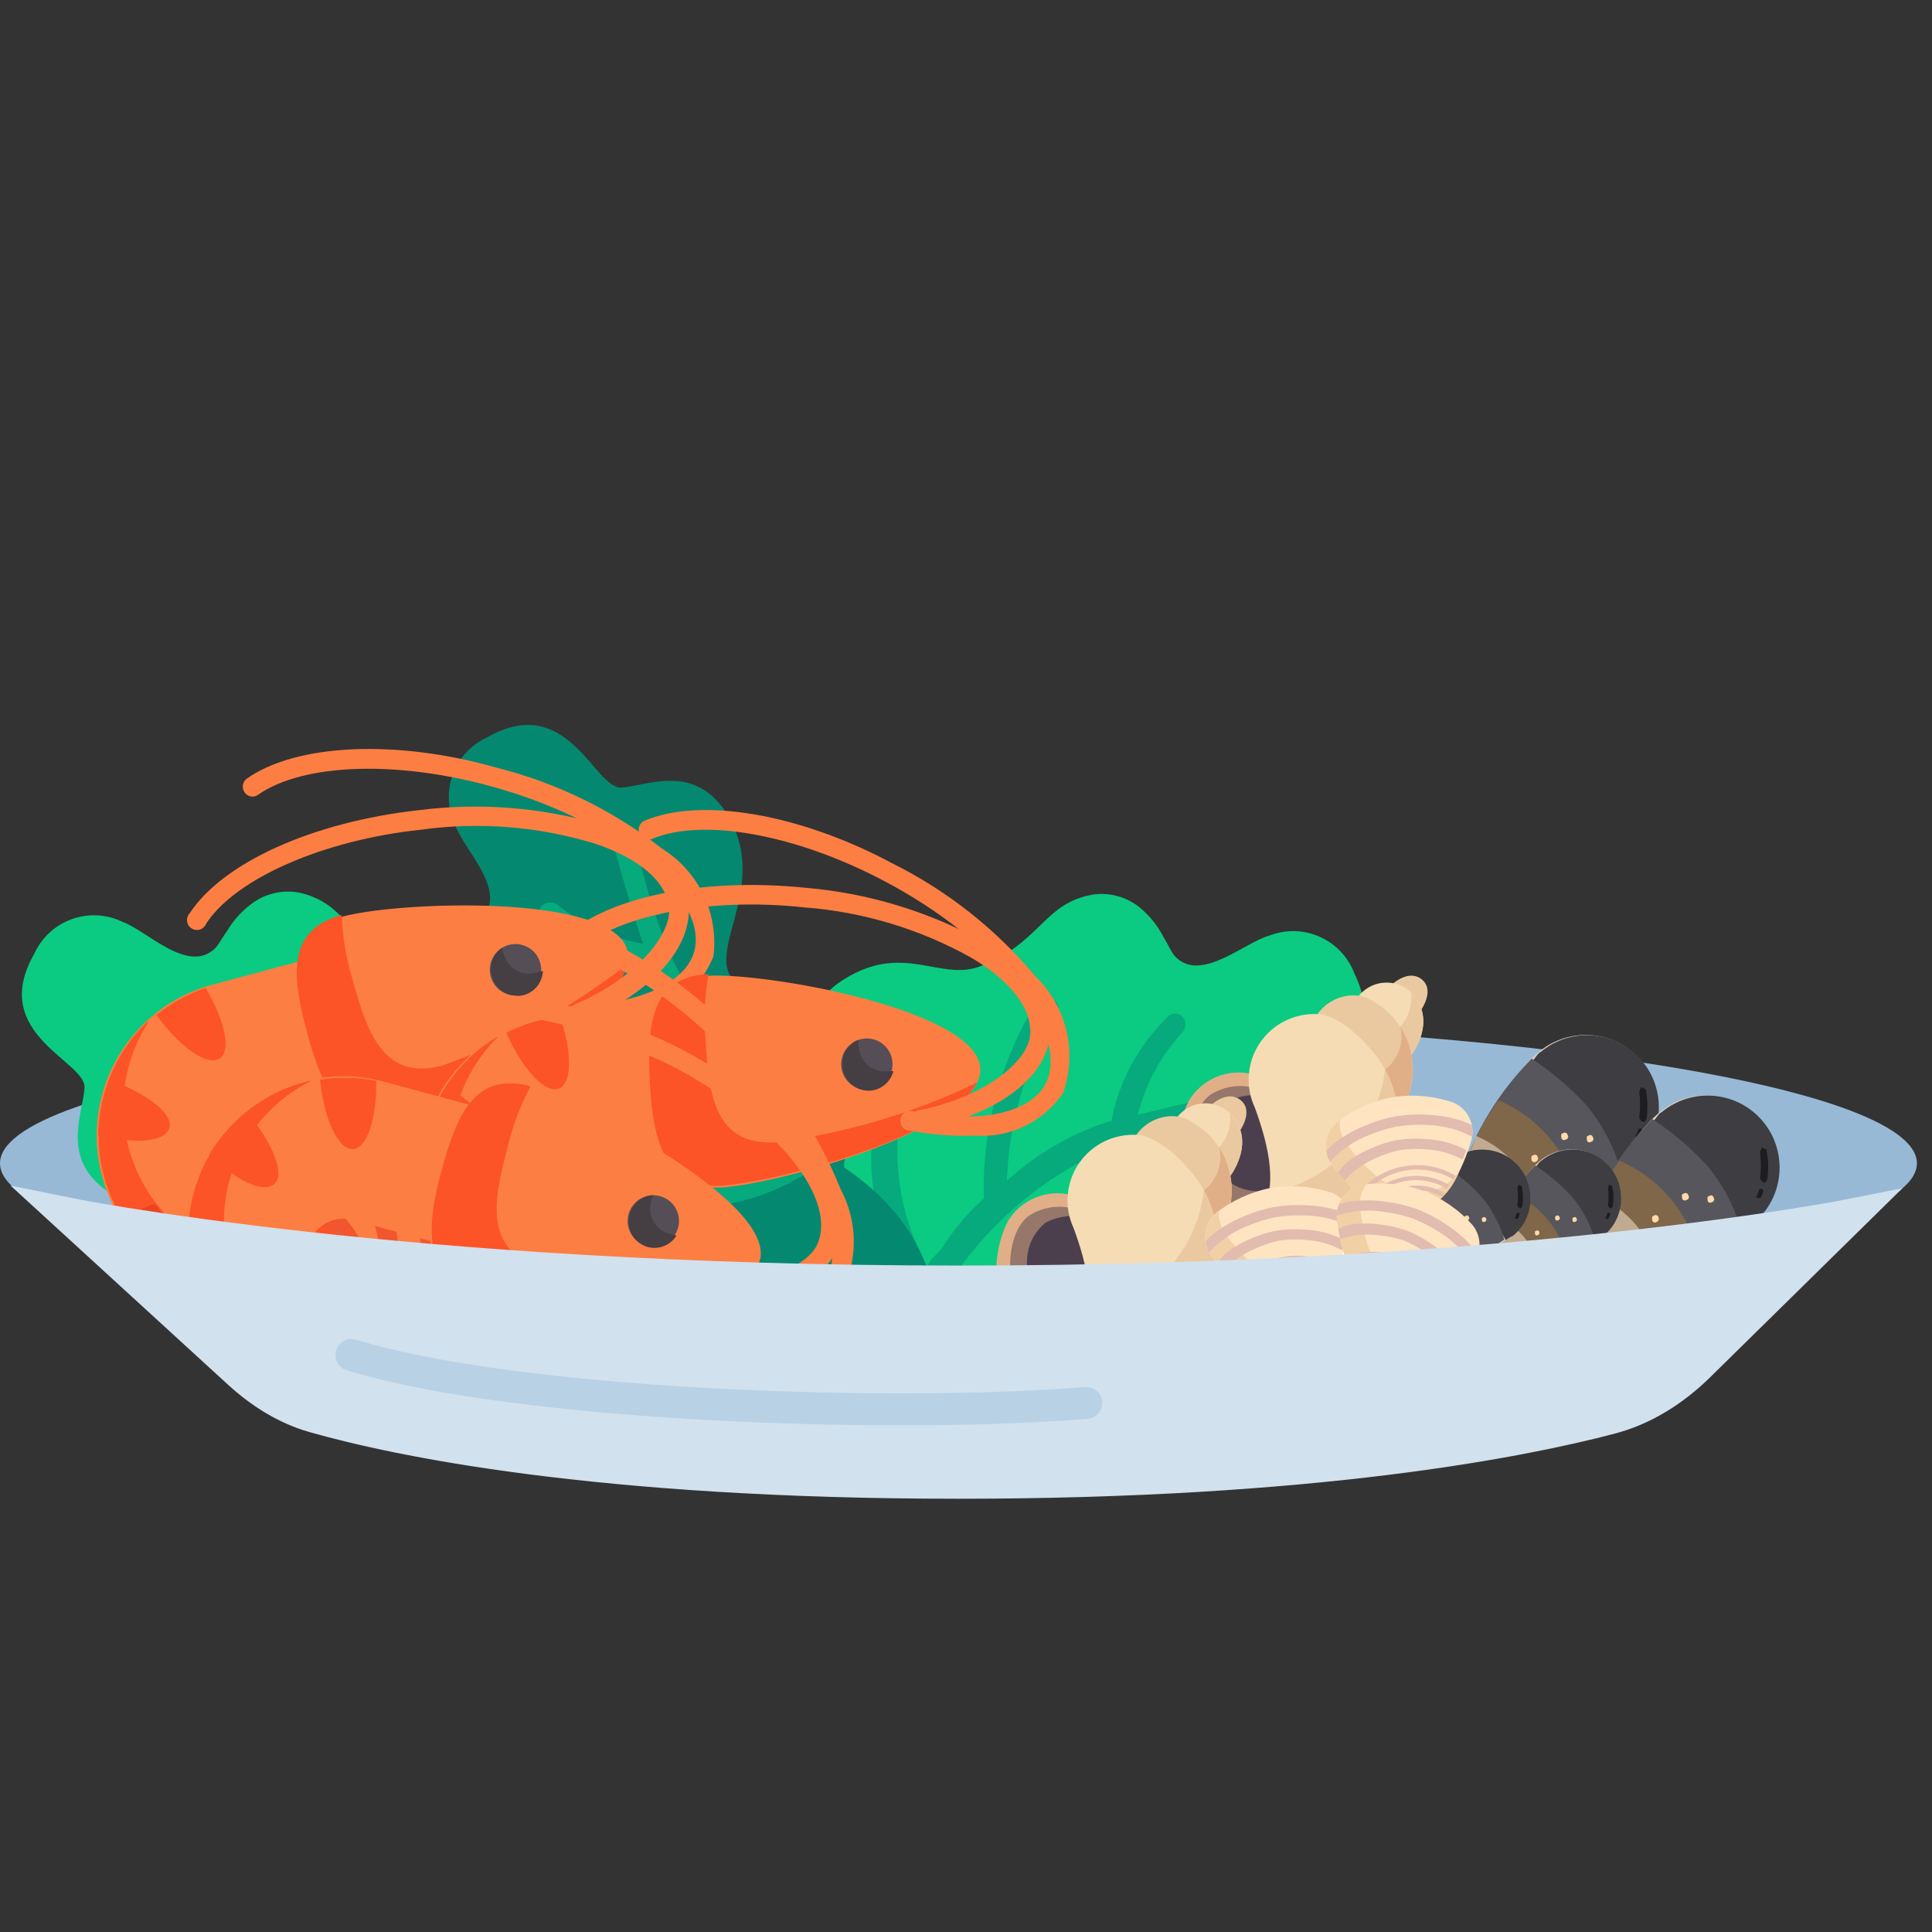 <svg width="64" height="64" viewBox="0 0 64 64" fill="none" xmlns="http://www.w3.org/2000/svg">
<rect x="0" y="0" width="64" height="64" fill="#333333" stroke="none"/>
<ellipse cx="31.221" cy="40.653" rx="27.517" ry="3.704" fill="white"/>
<path fill-rule="evenodd" clip-rule="evenodd" d="M58.392 41.128C61.623 40.382 63.5 39.492 63.5 38.536C63.5 35.906 49.285 33.773 31.75 33.773C14.215 33.773 0 35.906 0 38.536C0 39.333 1.305 40.084 3.611 40.744C6.831 39.167 17.735 38.007 30.692 38.007C44.678 38.007 56.273 39.359 58.392 41.128Z" fill="#97B9D6"/>
<path d="M54.045 38.501C53.013 39.34 49.385 40.976 48.58 39.957C47.775 38.938 49.984 35.632 51.002 34.825C51.493 34.426 52.12 34.236 52.749 34.294C53.378 34.351 53.959 34.653 54.369 35.134C54.576 35.373 54.733 35.651 54.829 35.952C54.925 36.253 54.959 36.571 54.929 36.886C54.899 37.201 54.805 37.507 54.653 37.784C54.501 38.062 54.294 38.306 54.045 38.501Z" fill="#D9CCBC"/>
<path d="M53.738 38.729C53.842 38.639 53.96 38.568 54.088 38.518C54.329 38.318 54.529 38.072 54.675 37.795C54.822 37.517 54.912 37.214 54.941 36.901C54.971 36.589 54.938 36.274 54.846 35.974C54.754 35.675 54.604 35.396 54.404 35.155C54.204 34.913 53.959 34.714 53.682 34.568C53.405 34.421 53.102 34.331 52.79 34.302C52.478 34.273 52.163 34.306 51.864 34.398C51.565 34.491 51.286 34.642 51.045 34.842C50.939 34.887 50.877 35.038 50.756 35.153C51.938 36.173 52.946 37.382 53.738 38.729Z" fill="#3E3D42"/>
<path d="M54.301 37.033C54.34 36.744 54.34 36.453 54.302 36.164L54.364 36.013L54.514 36.075C54.58 36.394 54.591 36.721 54.548 37.044C54.517 37.12 54.486 37.196 54.411 37.165C54.361 37.134 54.323 37.087 54.301 37.033Z" fill="#1D1D1F"/>
<path d="M54.205 37.585L54.266 37.434C54.268 37.423 54.273 37.414 54.279 37.406C54.285 37.398 54.293 37.391 54.302 37.386C54.311 37.382 54.321 37.379 54.331 37.379C54.342 37.378 54.352 37.38 54.361 37.384C54.381 37.392 54.397 37.408 54.406 37.428C54.414 37.448 54.414 37.47 54.406 37.49L54.345 37.642C54.314 37.717 54.239 37.687 54.174 37.66L54.205 37.585Z" fill="#1D1D1F"/>
<path d="M50.739 35.07C49.996 35.822 49.377 36.688 48.907 37.636C49.401 37.847 49.837 38.175 50.177 38.592C50.501 39.008 50.734 39.489 50.861 40.002C51.862 39.73 52.81 39.289 53.663 38.698C53.434 37.917 53.043 37.192 52.517 36.572C51.984 36.004 51.388 35.5 50.739 35.07Z" fill="#57565C"/>
<path d="M49.639 36.449C49.161 37.111 48.778 37.836 48.501 38.604C48.891 38.511 49.256 38.911 49.518 39.193C49.78 39.476 50.013 39.923 49.891 40.225C50.703 40.08 51.498 39.846 52.26 39.526C52.094 38.849 51.774 38.221 51.325 37.689C50.876 37.158 50.31 36.738 49.672 36.462L49.639 36.449Z" fill="#806749"/>
<path d="M48.907 37.636L48.512 38.608C48.862 38.742 49.16 38.987 49.36 39.305C49.619 39.575 49.786 39.92 49.838 40.292C50.2 40.23 50.556 40.139 50.904 40.02C50.777 39.507 50.544 39.026 50.22 38.609C49.87 38.181 49.418 37.846 48.907 37.636Z" fill="#C0AB91"/>
<path d="M51.74 37.742C51.713 37.685 51.708 37.62 51.726 37.56L51.832 37.515L51.908 37.545L51.952 37.652L51.922 37.727L51.816 37.772L51.74 37.742Z" fill="#FFDAAA"/>
<path d="M50.752 38.473C50.725 38.416 50.72 38.352 50.738 38.291L50.844 38.246L50.92 38.277L50.954 38.379L50.923 38.455L50.828 38.504L50.752 38.473Z" fill="#FFDAAA"/>
<path d="M52.587 37.821C52.56 37.764 52.555 37.7 52.573 37.639L52.679 37.594L52.744 37.621L52.789 37.727L52.758 37.803L52.652 37.847L52.587 37.821Z" fill="#FFDAAA"/>
<path d="M58.045 40.501C57.013 41.34 53.385 42.976 52.58 41.957C51.775 40.938 53.984 37.632 55.002 36.825C55.493 36.426 56.12 36.236 56.749 36.294C57.378 36.351 57.959 36.653 58.369 37.134C58.576 37.373 58.733 37.651 58.829 37.952C58.925 38.253 58.959 38.571 58.929 38.886C58.899 39.201 58.805 39.507 58.653 39.784C58.501 40.062 58.294 40.306 58.045 40.501Z" fill="#D9CCBC"/>
<path d="M57.738 40.729C57.842 40.639 57.96 40.568 58.088 40.518C58.329 40.318 58.529 40.072 58.675 39.795C58.822 39.517 58.912 39.214 58.941 38.901C58.971 38.589 58.938 38.274 58.846 37.974C58.754 37.675 58.604 37.396 58.404 37.155C58.204 36.913 57.959 36.714 57.682 36.568C57.405 36.421 57.102 36.331 56.79 36.302C56.478 36.273 56.163 36.306 55.864 36.398C55.565 36.491 55.286 36.642 55.045 36.842C54.939 36.887 54.877 37.038 54.756 37.153C55.938 38.173 56.946 39.382 57.738 40.729Z" fill="#3E3D42"/>
<path d="M58.301 39.033C58.34 38.744 58.34 38.453 58.302 38.164L58.364 38.013L58.514 38.075C58.58 38.394 58.591 38.721 58.548 39.044C58.517 39.12 58.486 39.196 58.411 39.165C58.361 39.134 58.323 39.087 58.301 39.033Z" fill="#1D1D1F"/>
<path d="M58.205 39.585L58.266 39.434C58.268 39.423 58.273 39.414 58.279 39.406C58.285 39.398 58.293 39.391 58.302 39.386C58.311 39.382 58.321 39.379 58.331 39.379C58.342 39.378 58.352 39.38 58.361 39.384C58.381 39.392 58.397 39.408 58.406 39.428C58.414 39.448 58.414 39.47 58.406 39.49L58.345 39.642C58.314 39.717 58.239 39.687 58.174 39.66L58.205 39.585Z" fill="#1D1D1F"/>
<path d="M54.739 37.07C53.996 37.822 53.377 38.688 52.907 39.636C53.401 39.847 53.837 40.175 54.177 40.592C54.501 41.008 54.734 41.489 54.861 42.002C55.862 41.73 56.81 41.289 57.663 40.698C57.434 39.917 57.043 39.192 56.517 38.572C55.984 38.004 55.388 37.5 54.739 37.07Z" fill="#57565C"/>
<path d="M53.639 38.449C53.161 39.111 52.778 39.836 52.501 40.604C52.891 40.511 53.256 40.911 53.518 41.193C53.78 41.476 54.013 41.923 53.891 42.225C54.703 42.08 55.498 41.846 56.26 41.526C56.094 40.849 55.774 40.221 55.325 39.689C54.876 39.158 54.31 38.738 53.672 38.462L53.639 38.449Z" fill="#806749"/>
<path d="M52.907 39.636L52.512 40.608C52.862 40.742 53.16 40.987 53.36 41.305C53.619 41.575 53.786 41.92 53.838 42.292C54.2 42.23 54.556 42.139 54.904 42.02C54.777 41.507 54.544 41.026 54.22 40.609C53.87 40.181 53.418 39.846 52.907 39.636Z" fill="#C0AB91"/>
<path d="M55.74 39.742C55.713 39.685 55.708 39.62 55.726 39.56L55.832 39.515L55.908 39.545L55.952 39.652L55.922 39.727L55.816 39.772L55.74 39.742Z" fill="#FFDAAA"/>
<path d="M54.752 40.473C54.725 40.416 54.72 40.352 54.738 40.291L54.844 40.246L54.92 40.277L54.954 40.379L54.923 40.455L54.828 40.504L54.752 40.473Z" fill="#FFDAAA"/>
<path d="M56.587 39.821C56.56 39.764 56.555 39.7 56.573 39.639L56.679 39.594L56.744 39.621L56.789 39.727L56.758 39.803L56.652 39.847L56.587 39.821Z" fill="#FFDAAA"/>
<path d="M53.091 40.927C52.393 41.496 49.937 42.602 49.392 41.913C48.848 41.224 50.342 38.986 51.032 38.439C51.364 38.17 51.788 38.041 52.214 38.08C52.64 38.119 53.033 38.323 53.31 38.649C53.45 38.81 53.556 38.999 53.622 39.203C53.687 39.406 53.71 39.621 53.689 39.835C53.669 40.048 53.605 40.255 53.502 40.443C53.4 40.63 53.26 40.795 53.091 40.927Z" fill="#D9CCBC"/>
<path d="M52.884 41.082C52.953 41.021 53.034 40.973 53.12 40.939C53.283 40.804 53.419 40.637 53.518 40.45C53.617 40.262 53.678 40.056 53.698 39.845C53.718 39.634 53.696 39.42 53.633 39.218C53.571 39.015 53.469 38.826 53.334 38.663C53.199 38.5 53.033 38.364 52.845 38.265C52.658 38.166 52.453 38.105 52.242 38.086C52.031 38.066 51.818 38.088 51.615 38.151C51.413 38.214 51.224 38.316 51.061 38.451C50.989 38.482 50.947 38.584 50.865 38.661C51.666 39.352 52.347 40.17 52.884 41.082Z" fill="#3E3D42"/>
<path d="M53.265 39.934C53.29 39.739 53.291 39.541 53.265 39.346L53.307 39.244L53.409 39.285C53.453 39.501 53.461 39.723 53.431 39.942C53.411 39.993 53.39 40.044 53.339 40.023C53.305 40.002 53.279 39.971 53.265 39.934Z" fill="#1D1D1F"/>
<path d="M53.199 40.307L53.241 40.205C53.242 40.198 53.245 40.192 53.249 40.187C53.254 40.181 53.259 40.176 53.265 40.173C53.272 40.17 53.278 40.168 53.285 40.168C53.292 40.168 53.299 40.169 53.305 40.172C53.319 40.177 53.33 40.188 53.335 40.201C53.341 40.215 53.341 40.23 53.336 40.244L53.294 40.346C53.273 40.397 53.222 40.377 53.178 40.359L53.199 40.307Z" fill="#1D1D1F"/>
<path d="M50.854 38.606C50.351 39.115 49.932 39.701 49.614 40.342C49.948 40.485 50.243 40.707 50.473 40.989C50.693 41.271 50.851 41.596 50.936 41.943C51.614 41.759 52.255 41.461 52.833 41.061C52.678 40.532 52.413 40.042 52.057 39.622C51.697 39.237 51.293 38.896 50.854 38.606Z" fill="#57565C"/>
<path d="M50.11 39.539C49.786 39.987 49.527 40.478 49.339 40.997C49.603 40.934 49.85 41.205 50.027 41.396C50.205 41.587 50.363 41.89 50.279 42.094C50.83 41.996 51.367 41.838 51.883 41.621C51.771 41.163 51.554 40.738 51.251 40.378C50.947 40.019 50.564 39.734 50.132 39.548L50.11 39.539Z" fill="#806749"/>
<path d="M49.614 40.342L49.346 41C49.584 41.091 49.785 41.256 49.92 41.472C50.096 41.654 50.209 41.888 50.244 42.14C50.489 42.098 50.73 42.036 50.965 41.955C50.88 41.608 50.722 41.283 50.502 41.001C50.265 40.711 49.96 40.484 49.614 40.342Z" fill="#C0AB91"/>
<path d="M51.531 40.414C51.513 40.375 51.51 40.331 51.522 40.29L51.594 40.26L51.645 40.281L51.675 40.353L51.654 40.404L51.582 40.434L51.531 40.414Z" fill="#FFDAAA"/>
<path d="M50.863 40.909C50.844 40.87 50.841 40.827 50.853 40.786L50.925 40.755L50.976 40.776L50.999 40.845L50.978 40.896L50.914 40.929L50.863 40.909Z" fill="#FFDAAA"/>
<path d="M52.105 40.468C52.086 40.429 52.083 40.385 52.095 40.344L52.167 40.314L52.211 40.332L52.241 40.404L52.22 40.455L52.148 40.485L52.105 40.468Z" fill="#FFDAAA"/>
<path d="M50.091 40.927C49.393 41.496 46.937 42.602 46.392 41.913C45.848 41.224 47.342 38.986 48.032 38.439C48.364 38.17 48.788 38.041 49.214 38.08C49.64 38.119 50.033 38.323 50.31 38.649C50.45 38.81 50.556 38.999 50.622 39.203C50.687 39.406 50.71 39.621 50.689 39.835C50.669 40.048 50.605 40.255 50.502 40.443C50.4 40.63 50.26 40.795 50.091 40.927Z" fill="#D9CCBC"/>
<path d="M49.884 41.082C49.953 41.021 50.034 40.973 50.12 40.939C50.283 40.804 50.419 40.637 50.518 40.45C50.617 40.262 50.678 40.056 50.698 39.845C50.718 39.634 50.696 39.42 50.633 39.218C50.571 39.015 50.469 38.826 50.334 38.663C50.199 38.5 50.033 38.364 49.845 38.265C49.658 38.166 49.453 38.105 49.242 38.086C49.031 38.066 48.818 38.088 48.615 38.151C48.413 38.214 48.224 38.316 48.061 38.451C47.989 38.482 47.947 38.584 47.865 38.661C48.666 39.352 49.347 40.17 49.884 41.082Z" fill="#3E3D42"/>
<path d="M50.265 39.934C50.29 39.739 50.291 39.541 50.265 39.346L50.307 39.244L50.409 39.285C50.453 39.501 50.461 39.723 50.431 39.942C50.411 39.993 50.39 40.044 50.339 40.023C50.305 40.002 50.279 39.971 50.265 39.934Z" fill="#1D1D1F"/>
<path d="M50.199 40.307L50.241 40.205C50.242 40.198 50.245 40.192 50.249 40.187C50.254 40.181 50.259 40.176 50.265 40.173C50.272 40.17 50.278 40.168 50.285 40.168C50.292 40.168 50.299 40.169 50.305 40.172C50.319 40.177 50.33 40.188 50.335 40.201C50.341 40.215 50.341 40.23 50.336 40.244L50.294 40.346C50.273 40.397 50.222 40.377 50.178 40.359L50.199 40.307Z" fill="#1D1D1F"/>
<path d="M47.854 38.606C47.351 39.115 46.932 39.701 46.614 40.342C46.948 40.485 47.243 40.707 47.473 40.989C47.693 41.271 47.851 41.596 47.936 41.943C48.614 41.759 49.255 41.461 49.833 41.061C49.678 40.532 49.413 40.042 49.057 39.622C48.697 39.237 48.293 38.896 47.854 38.606Z" fill="#57565C"/>
<path d="M47.11 39.539C46.786 39.987 46.527 40.478 46.339 40.997C46.603 40.934 46.85 41.205 47.027 41.396C47.205 41.587 47.363 41.89 47.279 42.094C47.83 41.996 48.367 41.838 48.883 41.621C48.771 41.163 48.554 40.738 48.251 40.378C47.947 40.019 47.564 39.734 47.132 39.548L47.11 39.539Z" fill="#806749"/>
<path d="M46.614 40.342L46.346 41C46.584 41.091 46.785 41.256 46.92 41.472C47.096 41.654 47.209 41.888 47.244 42.14C47.489 42.098 47.73 42.036 47.965 41.955C47.88 41.608 47.722 41.283 47.502 41.001C47.265 40.711 46.96 40.484 46.614 40.342Z" fill="#C0AB91"/>
<path d="M48.531 40.414C48.513 40.375 48.51 40.331 48.522 40.29L48.594 40.26L48.645 40.281L48.675 40.353L48.654 40.404L48.582 40.434L48.531 40.414Z" fill="#FFDAAA"/>
<path d="M47.863 40.909C47.844 40.87 47.841 40.827 47.853 40.786L47.925 40.755L47.976 40.776L47.999 40.845L47.978 40.896L47.914 40.929L47.863 40.909Z" fill="#FFDAAA"/>
<path d="M49.105 40.468C49.086 40.429 49.083 40.385 49.095 40.344L49.167 40.314L49.211 40.332L49.241 40.404L49.22 40.455L49.148 40.485L49.105 40.468Z" fill="#FFDAAA"/>
<path d="M32.711 31.934C34.545 31.056 34.635 29.915 36.195 29.635C36.466 29.595 36.742 29.61 37.007 29.681C37.272 29.752 37.52 29.876 37.734 30.046C38.081 30.325 38.363 30.677 38.56 31.076C38.695 31.277 38.755 31.466 38.904 31.657C39.744 32.598 41.207 31.225 42.039 30.997C42.307 30.891 42.593 30.839 42.882 30.845C43.17 30.851 43.455 30.914 43.718 31.032C43.982 31.148 44.219 31.317 44.417 31.527C44.615 31.737 44.769 31.985 44.87 32.255C46.214 35.035 42.902 35.679 42.901 36.578C42.9 37.476 43.57 39.084 41.724 40.038C39.411 41.186 37.493 39.188 36.43 39.738C35.041 40.404 35.946 42.229 33.631 43.39C32.242 44.056 30.898 43.137 29.832 43.058C25.691 48.372 20.1 44.277 20.1 44.277C21.232 44 22.297 43.5 23.234 42.807C24.171 42.113 24.959 41.239 25.554 40.237C26.977 38.061 25.423 34.336 27.756 32.574C29.95 31.047 31.207 32.671 32.661 31.926L32.711 31.934Z" fill="#0ACB81"/>
<path d="M32.465 39.726C32.399 37.41 33.007 35.125 34.214 33.148C34.295 33.033 34.418 32.954 34.555 32.926C34.693 32.898 34.836 32.923 34.957 32.996C35.065 33.061 35.143 33.167 35.174 33.289C35.205 33.412 35.186 33.542 35.123 33.651C34.157 35.212 33.597 36.991 33.494 38.824C34.439 38.015 35.535 37.404 36.719 37.024L36.747 36.848C37.033 35.636 37.653 34.529 38.537 33.653C38.578 33.596 38.63 33.549 38.69 33.514C38.751 33.48 38.818 33.459 38.887 33.453C38.956 33.447 39.026 33.456 39.092 33.479C39.157 33.502 39.217 33.54 39.266 33.588C39.352 33.689 39.397 33.818 39.393 33.95C39.388 34.083 39.335 34.209 39.243 34.303C38.599 35.002 38.127 35.842 37.866 36.756C38.987 36.484 40.094 36.223 41.283 36.013C41.416 35.999 41.55 36.038 41.655 36.122C41.759 36.206 41.826 36.328 41.841 36.461C41.848 36.526 41.842 36.592 41.824 36.655C41.805 36.718 41.774 36.776 41.733 36.827C41.691 36.878 41.64 36.92 41.582 36.951C41.524 36.982 41.461 37.001 41.395 37.007C40.039 37.168 38.702 37.463 37.404 37.889C35.219 38.706 33.319 40.14 31.936 42.018C31.617 42.327 31.388 42.637 31.07 42.946C31.066 42.969 31.053 42.99 31.034 43.004C31.015 43.018 30.991 43.024 30.968 43.02C30.924 43.07 30.869 43.11 30.807 43.137C30.746 43.164 30.679 43.176 30.612 43.174C30.545 43.172 30.479 43.156 30.419 43.125C30.359 43.095 30.307 43.051 30.265 42.998L30.192 42.897C29.904 42.45 29.652 41.98 29.438 41.494C28.802 40.163 28.59 38.668 28.832 37.212C28.863 37.077 28.942 36.958 29.054 36.876C29.166 36.795 29.304 36.757 29.442 36.77L29.529 36.783C29.655 36.816 29.762 36.897 29.829 37.009C29.895 37.12 29.915 37.253 29.884 37.379C29.745 38.868 30.033 40.366 30.716 41.696C30.831 41.535 31.034 41.387 31.137 41.224C31.505 40.64 31.951 40.11 32.465 39.649L32.465 39.726Z" fill="#07AA7C" stroke="#0ACB81" stroke-width="0.25"/>
<path d="M39.391 36.451C39.601 36.104 39.916 35.833 40.289 35.676C40.663 35.52 41.077 35.486 41.471 35.581L42.469 39.108L42.21 40.034C41.924 40.374 41.516 40.587 41.073 40.627C39.151 41.145 38.504 38.136 39.391 36.451Z" fill="#E1AF87"/>
<path d="M40.094 36.266C40.331 36.115 40.599 36.02 40.877 35.988C41.156 35.956 41.438 35.987 41.703 36.081L42.414 39.784C39.392 41.469 38.828 37.164 40.094 36.266Z" fill="#96776A"/>
<path d="M41.739 36.285L42.331 39.331C41.961 39.487 41.547 39.505 41.166 39.38C40.784 39.255 40.46 38.996 40.254 38.651C40.048 38.306 39.974 37.898 40.045 37.502C40.115 37.106 40.327 36.75 40.639 36.498C40.979 36.326 41.36 36.252 41.739 36.285Z" fill="#4B3F4E"/>
<path d="M47.072 32.424C47.562 32.776 47.072 33.461 47.072 33.461L46.148 32.581C46.148 32.581 46.656 32.118 47.072 32.424Z" fill="#EBC9A0"/>
<path d="M46.674 32.812C47.7 33.738 46.739 34.97 46.739 34.97L44.983 33.025C45.078 32.898 45.198 32.79 45.336 32.71C45.473 32.63 45.626 32.578 45.783 32.558C45.941 32.539 46.102 32.551 46.255 32.594C46.408 32.638 46.55 32.712 46.674 32.812Z" fill="#F5DCB4"/>
<path d="M46.388 34.007C46.523 33.856 46.624 33.678 46.685 33.485C46.745 33.291 46.764 33.087 46.739 32.886C47.663 33.812 46.739 34.979 46.739 34.979L46.138 34.303L46.388 34.007Z" fill="#EBC9A0"/>
<path d="M45.104 32.998C45.249 33.034 45.387 33.097 45.511 33.183L45.621 33.257C45.786 33.359 45.938 33.48 46.074 33.618C46.504 34.066 46.761 34.653 46.8 35.273C46.839 35.894 46.657 36.508 46.287 37.007L43.606 33.646C43.764 33.402 43.991 33.21 44.257 33.094C44.524 32.979 44.818 32.946 45.104 32.998Z" fill="#EBC9A0"/>
<path d="M45.879 35.433C46.093 35.27 46.254 35.048 46.345 34.795C46.435 34.542 46.45 34.268 46.388 34.007C46.673 34.459 46.816 34.987 46.798 35.523C46.78 36.058 46.602 36.575 46.286 37.007L45.205 35.655L45.879 35.433Z" fill="#E1AF87"/>
<path d="M41.879 39.969C42.304 39.136 41.98 37.803 41.564 36.682C41.398 36.325 41.333 35.928 41.375 35.536C41.416 35.144 41.564 34.77 41.801 34.455C42.039 34.141 42.357 33.896 42.722 33.749C43.087 33.601 43.486 33.556 43.875 33.618C43.998 33.659 44.119 33.709 44.235 33.766C44.657 34.006 45.033 34.32 45.344 34.692C45.884 35.26 46.217 35.993 46.291 36.774C46.365 37.555 46.175 38.338 45.751 38.997C45.323 39.813 44.607 40.44 43.742 40.755C42.877 41.07 41.926 41.051 41.074 40.701C41.254 40.646 41.419 40.551 41.558 40.425C41.697 40.299 41.806 40.143 41.879 39.969Z" fill="#F5DCB4"/>
<path d="M41.878 39.969C41.951 39.823 42.004 39.667 42.035 39.507C43.029 39.334 43.941 38.843 44.633 38.109C45.326 37.375 45.764 36.436 45.88 35.433C46.184 35.974 46.332 36.589 46.309 37.21C46.286 37.831 46.093 38.433 45.751 38.951C45.323 39.767 44.606 40.394 43.742 40.709C42.877 41.024 41.926 41.005 41.074 40.654C41.249 40.604 41.412 40.517 41.55 40.399C41.689 40.281 41.801 40.135 41.878 39.969Z" fill="#EBC9A0"/>
<path d="M33.391 40.451C33.601 40.104 33.916 39.833 34.289 39.676C34.663 39.52 35.077 39.486 35.471 39.581L36.469 43.108L36.21 44.034C35.924 44.374 35.516 44.587 35.073 44.627C33.151 45.145 32.504 42.136 33.391 40.451Z" fill="#E1AF87"/>
<path d="M34.094 40.266C34.331 40.115 34.599 40.02 34.877 39.988C35.156 39.956 35.438 39.987 35.703 40.081L36.414 43.784C33.392 45.469 32.828 41.164 34.094 40.266Z" fill="#96776A"/>
<path d="M35.739 40.285L36.331 43.331C35.961 43.487 35.547 43.505 35.166 43.38C34.784 43.255 34.46 42.996 34.254 42.651C34.048 42.306 33.974 41.898 34.045 41.502C34.115 41.106 34.327 40.75 34.639 40.498C34.979 40.326 35.36 40.252 35.739 40.285Z" fill="#4B3F4E"/>
<path d="M41.072 36.424C41.562 36.776 41.072 37.461 41.072 37.461L40.148 36.581C40.148 36.581 40.656 36.118 41.072 36.424Z" fill="#EBC9A0"/>
<path d="M40.674 36.812C41.7 37.738 40.739 38.97 40.739 38.97L38.983 37.025C39.078 36.898 39.198 36.79 39.336 36.71C39.473 36.63 39.626 36.578 39.783 36.558C39.941 36.539 40.102 36.551 40.255 36.594C40.408 36.638 40.55 36.712 40.674 36.812Z" fill="#F5DCB4"/>
<path d="M40.388 38.007C40.523 37.856 40.624 37.678 40.685 37.485C40.745 37.291 40.764 37.087 40.739 36.886C41.663 37.812 40.739 38.979 40.739 38.979L40.138 38.303L40.388 38.007Z" fill="#EBC9A0"/>
<path d="M39.104 36.998C39.249 37.034 39.387 37.097 39.511 37.183L39.621 37.257C39.786 37.359 39.938 37.48 40.074 37.618C40.504 38.066 40.761 38.653 40.8 39.273C40.839 39.894 40.657 40.508 40.287 41.007L37.606 37.646C37.764 37.402 37.991 37.21 38.257 37.094C38.524 36.979 38.818 36.946 39.104 36.998Z" fill="#EBC9A0"/>
<path d="M39.879 39.433C40.093 39.27 40.254 39.048 40.345 38.795C40.435 38.542 40.45 38.268 40.388 38.007C40.673 38.459 40.816 38.987 40.798 39.523C40.78 40.058 40.602 40.575 40.286 41.007L39.205 39.655L39.879 39.433Z" fill="#E1AF87"/>
<path d="M35.879 43.969C36.304 43.136 35.98 41.803 35.564 40.682C35.398 40.325 35.333 39.928 35.375 39.536C35.416 39.144 35.564 38.77 35.801 38.455C36.039 38.141 36.357 37.896 36.722 37.749C37.087 37.601 37.486 37.556 37.875 37.618C37.998 37.659 38.119 37.709 38.235 37.766C38.657 38.006 39.033 38.32 39.344 38.692C39.884 39.26 40.217 39.993 40.291 40.774C40.365 41.555 40.175 42.338 39.751 42.997C39.323 43.813 38.607 44.44 37.742 44.755C36.877 45.07 35.926 45.051 35.074 44.701C35.254 44.646 35.419 44.551 35.558 44.425C35.697 44.299 35.806 44.143 35.879 43.969Z" fill="#F5DCB4"/>
<path d="M35.878 43.969C35.951 43.823 36.004 43.667 36.035 43.507C37.029 43.334 37.941 42.843 38.633 42.109C39.326 41.375 39.764 40.436 39.88 39.433C40.184 39.974 40.332 40.589 40.309 41.21C40.286 41.831 40.093 42.433 39.751 42.951C39.323 43.767 38.606 44.394 37.742 44.709C36.877 45.024 35.926 45.005 35.074 44.654C35.249 44.604 35.412 44.517 35.55 44.399C35.689 44.281 35.801 44.135 35.878 43.969Z" fill="#EBC9A0"/>
<path d="M46.796 40.242C45.704 40.434 44.679 39.332 44.136 38.604C43.976 38.396 43.901 38.135 43.925 37.873C43.95 37.611 44.072 37.369 44.268 37.194C44.806 36.77 45.437 36.48 46.109 36.349C46.783 36.242 47.473 36.299 48.12 36.515C48.364 36.612 48.562 36.798 48.676 37.034C48.79 37.271 48.811 37.542 48.735 37.793C48.473 38.663 47.887 40.05 46.796 40.242Z" fill="#FFE4C1"/>
<path d="M44.268 37.194L44.389 37.094C44.352 37.371 44.427 37.651 44.595 37.873C45.146 38.643 46.164 39.703 47.255 39.511C47.693 39.416 48.08 39.163 48.341 38.799C48.212 39.143 48.005 39.452 47.737 39.702C47.469 39.952 47.147 40.137 46.796 40.242C45.705 40.434 44.679 39.332 44.136 38.604C43.976 38.396 43.901 38.134 43.925 37.873C43.95 37.611 44.072 37.369 44.268 37.194Z" fill="#F1D0A5"/>
<path d="M44.055 38.489C44.4 38.104 44.831 37.806 45.312 37.617C45.623 37.483 45.947 37.382 46.28 37.316C46.615 37.265 46.954 37.249 47.292 37.267C47.806 37.281 48.31 37.415 48.763 37.658C48.786 37.529 48.783 37.397 48.755 37.27C48.603 37.194 48.445 37.132 48.281 37.084C47.962 36.995 47.633 36.942 47.302 36.928C46.941 36.906 46.578 36.924 46.22 36.98C45.865 37.049 45.519 37.157 45.187 37.301C44.879 37.425 44.588 37.587 44.32 37.783C44.18 37.88 44.051 37.993 43.938 38.119C43.952 38.249 43.992 38.374 44.055 38.489Z" fill="#E2BCAF"/>
<path d="M44.325 38.848L44.544 39.104C44.826 38.787 45.175 38.536 45.565 38.369C45.826 38.248 46.1 38.156 46.382 38.095C46.667 38.056 46.956 38.049 47.244 38.073C47.667 38.096 48.081 38.213 48.455 38.415L48.572 38.099C48.437 38.027 48.295 37.965 48.15 37.914C47.861 37.811 47.559 37.751 47.253 37.734C46.929 37.706 46.602 37.717 46.281 37.766C45.962 37.829 45.651 37.931 45.356 38.068C45.074 38.187 44.81 38.348 44.575 38.544C44.482 38.638 44.399 38.739 44.325 38.848Z" fill="#E2BCAF"/>
<path d="M45.54 39.943C45.814 39.604 46.201 39.376 46.63 39.301C47.059 39.225 47.5 39.307 47.873 39.532L47.772 39.645C47.43 39.454 47.033 39.388 46.648 39.456C46.263 39.523 45.913 39.722 45.657 40.018L45.523 39.946L45.54 39.943Z" fill="#E2BCAF"/>
<path d="M45.245 39.744C45.572 39.343 46.031 39.074 46.54 38.986C47.045 38.894 47.567 38.99 48.007 39.257L47.924 39.375C47.513 39.129 47.027 39.04 46.555 39.123C46.084 39.206 45.658 39.456 45.355 39.828L45.229 39.747L45.245 39.744Z" fill="#E2BCAF"/>
<path d="M45.015 39.516C45.388 39.047 45.922 38.733 46.513 38.636C47.101 38.529 47.709 38.64 48.221 38.95L48.148 39.076C47.667 38.787 47.099 38.681 46.546 38.778C45.994 38.876 45.496 39.169 45.143 39.606L45.032 39.513L45.015 39.516Z" fill="#E2BCAF"/>
<path d="M42.796 43.242C41.704 43.434 40.679 42.332 40.136 41.604C39.976 41.396 39.901 41.135 39.925 40.873C39.95 40.611 40.072 40.369 40.268 40.194C40.806 39.77 41.437 39.48 42.109 39.349C42.783 39.242 43.473 39.299 44.12 39.515C44.364 39.612 44.562 39.798 44.676 40.034C44.79 40.271 44.811 40.542 44.735 40.793C44.473 41.663 43.887 43.05 42.796 43.242Z" fill="#FFE4C1"/>
<path d="M40.268 40.194L40.389 40.094C40.352 40.371 40.427 40.651 40.595 40.873C41.146 41.643 42.164 42.703 43.255 42.511C43.693 42.416 44.08 42.163 44.341 41.799C44.212 42.143 44.005 42.452 43.737 42.702C43.469 42.952 43.147 43.137 42.796 43.242C41.705 43.434 40.679 42.332 40.136 41.604C39.976 41.396 39.901 41.134 39.925 40.873C39.95 40.611 40.072 40.369 40.268 40.194Z" fill="#F1D0A5"/>
<path d="M40.055 41.489C40.4 41.104 40.831 40.806 41.312 40.617C41.623 40.483 41.947 40.382 42.28 40.316C42.615 40.265 42.954 40.249 43.292 40.267C43.806 40.281 44.31 40.415 44.763 40.658C44.786 40.529 44.783 40.397 44.755 40.27C44.603 40.194 44.445 40.132 44.281 40.084C43.962 39.995 43.633 39.942 43.302 39.928C42.941 39.906 42.578 39.924 42.22 39.98C41.865 40.049 41.519 40.157 41.187 40.301C40.879 40.425 40.588 40.587 40.32 40.783C40.18 40.88 40.051 40.993 39.938 41.119C39.952 41.249 39.992 41.374 40.055 41.489Z" fill="#E2BCAF"/>
<path d="M40.325 41.848L40.544 42.104C40.826 41.787 41.175 41.536 41.565 41.369C41.826 41.248 42.1 41.156 42.382 41.095C42.667 41.056 42.956 41.049 43.244 41.073C43.667 41.096 44.081 41.213 44.455 41.415L44.572 41.099C44.437 41.027 44.295 40.965 44.15 40.914C43.861 40.811 43.559 40.751 43.253 40.734C42.929 40.706 42.602 40.717 42.281 40.766C41.962 40.829 41.651 40.931 41.356 41.068C41.074 41.187 40.81 41.348 40.575 41.544C40.482 41.638 40.399 41.739 40.325 41.848Z" fill="#E2BCAF"/>
<path d="M41.54 42.943C41.814 42.604 42.201 42.376 42.63 42.301C43.059 42.225 43.5 42.307 43.873 42.532L43.772 42.645C43.43 42.454 43.033 42.388 42.648 42.456C42.263 42.523 41.913 42.722 41.657 43.018L41.523 42.946L41.54 42.943Z" fill="#E2BCAF"/>
<path d="M41.245 42.744C41.572 42.343 42.031 42.074 42.54 41.986C43.045 41.894 43.567 41.99 44.007 42.257L43.924 42.375C43.513 42.129 43.027 42.04 42.555 42.123C42.084 42.206 41.658 42.456 41.355 42.828L41.229 42.747L41.245 42.744Z" fill="#E2BCAF"/>
<path d="M41.015 42.516C41.388 42.047 41.922 41.733 42.513 41.636C43.101 41.529 43.709 41.64 44.221 41.95L44.148 42.076C43.667 41.787 43.099 41.681 42.546 41.778C41.994 41.876 41.496 42.169 41.143 42.606L41.032 42.513L41.015 42.516Z" fill="#E2BCAF"/>
<path d="M45.776 43.154C44.735 42.775 44.398 41.308 44.291 40.406C44.258 40.145 44.323 39.882 44.475 39.667C44.627 39.453 44.854 39.304 45.111 39.25C45.789 39.152 46.481 39.217 47.128 39.439C47.765 39.684 48.334 40.078 48.787 40.588C48.949 40.795 49.028 41.054 49.009 41.316C48.989 41.578 48.872 41.823 48.68 42.003C48.019 42.625 46.818 43.533 45.776 43.154Z" fill="#FFE4C1"/>
<path d="M45.111 39.25L45.266 39.225C45.096 39.446 45.02 39.725 45.055 40.002C45.148 40.944 45.499 42.371 46.54 42.75C46.966 42.888 47.428 42.861 47.836 42.677C47.553 42.91 47.219 43.075 46.862 43.157C46.505 43.24 46.133 43.239 45.776 43.154C44.735 42.775 44.398 41.308 44.291 40.406C44.258 40.145 44.323 39.881 44.475 39.667C44.627 39.453 44.854 39.304 45.111 39.25Z" fill="#F1D0A5"/>
<path d="M44.279 40.265C44.771 40.105 45.293 40.062 45.804 40.138C46.14 40.178 46.472 40.253 46.792 40.362C47.108 40.486 47.41 40.641 47.694 40.826C48.132 41.095 48.501 41.463 48.772 41.9C48.856 41.8 48.92 41.684 48.96 41.56C48.866 41.418 48.76 41.285 48.642 41.162C48.41 40.925 48.151 40.715 47.872 40.537C47.57 40.338 47.247 40.171 46.909 40.041C46.567 39.923 46.213 39.843 45.853 39.802C45.525 39.756 45.192 39.751 44.861 39.786C44.692 39.8 44.524 39.834 44.362 39.886C44.31 40.006 44.282 40.135 44.279 40.265Z" fill="#E2BCAF"/>
<path d="M44.334 40.712L44.395 41.043C44.798 40.909 45.225 40.866 45.647 40.917C45.934 40.942 46.217 40.999 46.492 41.088C46.758 41.197 47.012 41.335 47.249 41.5C47.604 41.732 47.904 42.04 48.127 42.401L48.386 42.187C48.305 42.056 48.214 41.932 48.114 41.815C47.914 41.582 47.683 41.378 47.427 41.211C47.16 41.024 46.872 40.87 46.568 40.753C46.26 40.648 45.941 40.58 45.617 40.552C45.312 40.514 45.004 40.521 44.702 40.573C44.575 40.608 44.452 40.654 44.334 40.712Z" fill="#E2BCAF"/>
<path d="M44.839 42.267C45.245 42.111 45.695 42.107 46.104 42.256C46.513 42.405 46.854 42.697 47.065 43.078L46.921 43.125C46.72 42.789 46.41 42.533 46.042 42.399C45.675 42.266 45.273 42.263 44.903 42.391L44.823 42.261L44.839 42.267Z" fill="#E2BCAF"/>
<path d="M44.683 41.947C45.166 41.763 45.698 41.761 46.183 41.939C46.667 42.111 47.071 42.455 47.318 42.906L47.187 42.968C46.954 42.549 46.578 42.228 46.128 42.065C45.678 41.901 45.184 41.905 44.736 42.076L44.667 41.941L44.683 41.947Z" fill="#E2BCAF"/>
<path d="M44.597 41.635C45.155 41.415 45.774 41.411 46.334 41.622C46.898 41.823 47.368 42.224 47.657 42.748L47.531 42.82C47.259 42.33 46.819 41.954 46.292 41.762C45.766 41.57 45.187 41.575 44.663 41.777L44.613 41.64L44.597 41.635Z" fill="#E2BCAF"/>
<path d="M13.289 32.118C11.521 31.115 11.51 29.97 9.974 29.583C9.706 29.523 9.429 29.52 9.16 29.572C8.891 29.623 8.635 29.73 8.409 29.885C8.044 30.139 7.738 30.47 7.514 30.854C7.365 31.046 7.292 31.23 7.13 31.41C6.227 32.291 4.863 30.819 4.049 30.534C3.789 30.409 3.507 30.337 3.218 30.323C2.93 30.309 2.642 30.352 2.371 30.45C2.1 30.549 1.851 30.7 1.639 30.896C1.428 31.092 1.257 31.328 1.137 31.59C-0.397 34.27 2.861 35.144 2.8 36.04C2.738 36.937 1.958 38.494 3.732 39.574C5.96 40.881 8.012 39.021 9.034 39.644C10.373 40.406 9.343 42.163 11.572 43.483C12.911 44.244 14.316 43.421 15.385 43.417C19.145 49.007 25.008 45.311 25.008 45.311C23.898 44.956 22.87 44.383 21.984 43.626C21.098 42.868 20.372 41.942 19.849 40.9C18.581 38.631 20.391 35.023 18.187 33.103C16.105 31.427 14.737 32.959 13.339 32.114L13.289 32.118Z" fill="#0ACB81"/>
<path d="M12.99 39.909C13.217 37.603 12.771 35.281 11.705 33.224C11.631 33.105 11.515 33.017 11.379 32.979C11.244 32.942 11.099 32.956 10.974 33.021C10.862 33.079 10.777 33.178 10.737 33.299C10.698 33.419 10.707 33.55 10.763 33.663C11.617 35.288 12.052 37.101 12.027 38.937C11.14 38.065 10.089 37.378 8.935 36.916L8.919 36.739C8.719 35.51 8.178 34.362 7.356 33.426C7.32 33.367 7.271 33.316 7.214 33.278C7.156 33.239 7.09 33.214 7.021 33.203C6.953 33.192 6.883 33.196 6.816 33.215C6.749 33.233 6.687 33.266 6.634 33.312C6.541 33.406 6.487 33.532 6.482 33.664C6.477 33.796 6.522 33.925 6.607 34.027C7.201 34.768 7.613 35.639 7.81 36.569C6.71 36.22 5.624 35.882 4.453 35.59C4.321 35.566 4.185 35.596 4.074 35.672C3.964 35.749 3.889 35.866 3.865 35.998C3.853 36.062 3.854 36.128 3.869 36.193C3.883 36.257 3.91 36.317 3.947 36.37C3.985 36.424 4.033 36.47 4.089 36.504C4.145 36.539 4.207 36.562 4.271 36.573C5.613 36.828 6.926 37.217 8.191 37.732C10.314 38.699 12.109 40.262 13.358 42.232C13.655 42.562 13.861 42.888 14.158 43.218C14.16 43.242 14.171 43.263 14.189 43.279C14.207 43.294 14.23 43.301 14.254 43.299C14.295 43.352 14.347 43.396 14.406 43.427C14.466 43.458 14.531 43.475 14.598 43.478C14.666 43.481 14.732 43.468 14.794 43.442C14.856 43.416 14.912 43.377 14.956 43.327L15.037 43.23C15.355 42.804 15.639 42.354 15.886 41.883C16.614 40.6 16.93 39.123 16.79 37.655C16.768 37.518 16.698 37.393 16.592 37.304C16.486 37.215 16.351 37.167 16.212 37.17L16.124 37.178C15.997 37.202 15.884 37.275 15.81 37.382C15.736 37.488 15.707 37.62 15.728 37.747C15.764 39.242 15.372 40.716 14.598 41.996C14.494 41.827 14.302 41.665 14.21 41.495C13.885 40.887 13.476 40.328 12.996 39.832L12.99 39.909Z" fill="#07AA7C" stroke="#0ACB81" stroke-width="0.25"/>
<path d="M16.665 36.578C15.662 34.81 14.517 34.799 14.129 33.263C14.07 32.995 14.066 32.718 14.118 32.449C14.17 32.18 14.277 31.924 14.432 31.698C14.686 31.333 15.017 31.027 15.401 30.803C15.592 30.654 15.777 30.581 15.957 30.419C16.838 29.516 15.366 28.152 15.081 27.338C14.956 27.078 14.884 26.796 14.87 26.508C14.856 26.22 14.899 25.931 14.997 25.66C15.096 25.389 15.247 25.14 15.443 24.928C15.639 24.717 15.875 24.546 16.137 24.426C18.817 22.892 19.691 26.15 20.587 26.089C21.483 26.027 23.041 25.247 24.12 27.021C25.428 29.249 23.568 31.301 24.191 32.323C24.952 33.662 26.71 32.632 28.03 34.861C28.791 36.2 27.968 37.605 27.963 38.674C33.553 42.434 29.858 48.297 29.858 48.297C29.503 47.187 28.93 46.159 28.173 45.273C27.415 44.387 26.489 43.661 25.447 43.138C23.178 41.87 19.57 43.68 17.65 41.476C15.973 39.394 17.506 38.026 16.661 36.629L16.665 36.578Z" fill="#048970"/>
<path d="M24.456 36.279C22.15 36.507 19.828 36.06 17.771 34.994C17.651 34.92 17.564 34.804 17.526 34.669C17.488 34.533 17.503 34.388 17.568 34.263C17.626 34.151 17.725 34.066 17.846 34.026C17.966 33.987 18.097 33.996 18.21 34.052C19.835 34.907 21.648 35.341 23.484 35.316C22.611 34.429 21.924 33.379 21.463 32.224L21.286 32.208C20.057 32.008 18.909 31.467 17.973 30.646C17.914 30.609 17.863 30.561 17.825 30.503C17.786 30.445 17.76 30.379 17.75 30.311C17.739 30.242 17.743 30.172 17.761 30.105C17.78 30.038 17.813 29.976 17.858 29.923C17.953 29.83 18.079 29.776 18.211 29.771C18.343 29.767 18.472 29.811 18.573 29.896C19.315 30.491 20.186 30.902 21.116 31.099C20.767 29.999 20.429 28.913 20.137 27.742C20.113 27.61 20.143 27.474 20.219 27.364C20.296 27.253 20.413 27.178 20.545 27.154C20.609 27.142 20.675 27.143 20.739 27.158C20.803 27.172 20.864 27.199 20.917 27.237C20.971 27.274 21.017 27.323 21.051 27.378C21.086 27.434 21.109 27.496 21.12 27.561C21.375 28.902 21.763 30.216 22.279 31.481C23.246 33.603 24.809 35.398 26.779 36.648C27.109 36.944 27.435 37.151 27.765 37.447C27.789 37.449 27.81 37.46 27.825 37.478C27.841 37.496 27.848 37.52 27.846 37.543C27.899 37.584 27.943 37.636 27.974 37.695C28.005 37.755 28.022 37.821 28.025 37.888C28.027 37.955 28.015 38.022 27.989 38.084C27.963 38.145 27.924 38.201 27.873 38.245L27.777 38.326C27.351 38.644 26.901 38.928 26.43 39.176C25.147 39.904 23.67 40.219 22.201 40.079C22.064 40.058 21.94 39.988 21.851 39.881C21.762 39.775 21.714 39.64 21.717 39.502L21.725 39.413C21.749 39.286 21.822 39.173 21.929 39.099C22.035 39.025 22.166 38.996 22.294 39.017C23.789 39.053 25.263 38.661 26.543 37.887C26.374 37.783 26.212 37.591 26.042 37.5C25.434 37.174 24.874 36.765 24.379 36.285L24.456 36.279Z" fill="#07AA7C" stroke="#048970" stroke-width="0.25"/>
<path d="M10.391 38.713C10.463 38.696 10.526 38.653 10.569 38.593C10.613 38.534 10.633 38.461 10.628 38.387C10.567 37.856 10.372 37.35 10.061 36.917C9.75 36.483 9.334 36.135 8.852 35.907C8.778 35.868 8.693 35.858 8.613 35.88C8.532 35.901 8.463 35.953 8.419 36.023C8.396 36.06 8.38 36.101 8.374 36.144C8.367 36.187 8.369 36.231 8.381 36.273C8.392 36.315 8.412 36.355 8.439 36.389C8.466 36.423 8.501 36.45 8.539 36.471C8.922 36.647 9.255 36.916 9.507 37.254C9.76 37.592 9.924 37.987 9.984 38.405C9.988 38.49 10.025 38.57 10.087 38.628C10.149 38.687 10.23 38.719 10.316 38.718L10.391 38.713Z" fill="#F1562E"/>
<path d="M9.865 39.102C9.943 39.066 10.003 39 10.034 38.92C10.064 38.839 10.062 38.75 10.027 38.671C9.77 38.205 9.4 37.811 8.951 37.526C8.502 37.24 7.989 37.073 7.458 37.038C7.371 37.03 7.285 37.055 7.216 37.108C7.147 37.161 7.101 37.238 7.086 37.324C7.078 37.408 7.103 37.493 7.155 37.559C7.208 37.626 7.284 37.67 7.368 37.682C7.791 37.7 8.204 37.824 8.567 38.043C8.931 38.262 9.234 38.568 9.449 38.935C9.479 39.005 9.533 39.061 9.602 39.094C9.67 39.127 9.748 39.134 9.821 39.113L9.865 39.102Z" fill="#F1562E"/>
<path d="M11.557 38.447C11.619 38.432 11.675 38.399 11.717 38.352C11.76 38.305 11.787 38.245 11.795 38.182C11.815 37.648 11.698 37.118 11.457 36.642C11.216 36.165 10.858 35.757 10.416 35.457C10.384 35.429 10.347 35.408 10.306 35.395C10.266 35.382 10.223 35.378 10.181 35.382C10.139 35.386 10.098 35.398 10.06 35.419C10.023 35.439 9.99 35.467 9.964 35.501C9.925 35.574 9.916 35.66 9.937 35.74C9.959 35.82 10.01 35.89 10.08 35.934C10.429 36.171 10.714 36.491 10.911 36.864C11.108 37.238 11.211 37.654 11.21 38.076C11.202 38.16 11.227 38.245 11.279 38.312C11.332 38.378 11.408 38.422 11.492 38.434C11.533 38.437 11.573 38.426 11.607 38.403L11.557 38.447Z" fill="#F1562E"/>
<path d="M10.95 31.569L7.102 32.6C5.839 32.921 4.744 33.707 4.035 34.802C3.326 35.897 3.055 37.219 3.277 38.505C3.499 39.792 4.197 40.948 5.232 41.742C6.266 42.536 7.562 42.911 8.86 42.791L10.902 42.631L11.162 40.256L8.454 39.434C8.196 39.363 7.969 39.209 7.807 38.996C7.646 38.782 7.559 38.521 7.562 38.254C7.564 37.986 7.655 37.726 7.821 37.516C7.986 37.306 8.216 37.156 8.475 37.091L12.209 36.091L10.95 31.569Z" fill="#FD7E42"/>
<path d="M4.918 33.851C4.393 34.662 4.105 35.603 4.085 36.57C4.066 37.536 4.315 38.49 4.806 39.322C5.297 40.155 6.01 40.834 6.865 41.284C7.72 41.734 8.683 41.936 9.646 41.869L10.994 41.77L10.905 42.646L8.862 42.806C7.789 42.888 6.718 42.635 5.794 42.081C4.871 41.527 4.143 40.7 3.709 39.714C3.275 38.727 3.157 37.631 3.373 36.575C3.588 35.52 4.125 34.558 4.91 33.822L4.918 33.851Z" fill="#FC5327"/>
<path d="M7.281 35.059C6.877 35.337 5.964 34.7 5.182 33.625C5.667 33.23 6.218 32.926 6.81 32.725C7.455 33.805 7.66 34.803 7.281 35.059Z" fill="#FC5327"/>
<path d="M3.627 35.775C4.891 36.225 5.771 36.918 5.602 37.381C5.433 37.844 4.46 37.904 3.253 37.608C3.267 36.982 3.389 36.364 3.612 35.779L3.627 35.775Z" fill="#FC5327"/>
<path d="M5.127 39.877C5.394 40.24 5.714 40.561 6.077 40.829C5.843 41.168 5.567 41.475 5.256 41.745C4.777 41.364 4.367 40.903 4.042 40.384C4.384 40.176 4.748 40.005 5.127 39.877Z" fill="#ED4322"/>
<path d="M11.591 39.553L16.151 39.275C16.216 39.271 16.281 39.281 16.341 39.305C16.401 39.329 16.456 39.365 16.501 39.412C16.546 39.459 16.58 39.515 16.601 39.576C16.622 39.638 16.63 39.703 16.623 39.767C16.617 39.861 16.581 39.95 16.518 40.02C16.456 40.09 16.371 40.138 16.279 40.154L14.189 40.714C14.175 40.725 14.165 40.739 14.16 40.756C14.154 40.772 14.154 40.79 14.158 40.807C14.163 40.824 14.172 40.839 14.185 40.851C14.198 40.862 14.214 40.87 14.231 40.873L16.468 41.496C16.56 41.527 16.639 41.587 16.692 41.668C16.745 41.749 16.77 41.846 16.762 41.942C16.754 42.039 16.714 42.13 16.648 42.201C16.583 42.272 16.495 42.319 16.4 42.334L14.09 42.535C14.066 42.531 14.042 42.537 14.023 42.551C14.003 42.565 13.99 42.586 13.986 42.609C13.982 42.633 13.988 42.657 14.002 42.677C14.016 42.696 14.037 42.709 14.06 42.713L16.041 43.591C16.128 43.629 16.201 43.693 16.25 43.774C16.299 43.855 16.323 43.949 16.317 44.043C16.309 44.107 16.288 44.169 16.255 44.224C16.222 44.28 16.178 44.328 16.126 44.365C16.073 44.403 16.013 44.429 15.95 44.442C15.887 44.455 15.822 44.454 15.759 44.44L11.356 43.345C10.994 43.266 10.674 43.054 10.458 42.751C10.243 42.449 10.148 42.077 10.191 41.708L10.258 40.978C10.283 40.606 10.445 40.257 10.713 39.999C10.981 39.741 11.336 39.593 11.708 39.583L11.591 39.553Z" fill="#FD7E42"/>
<path d="M10.074 41.677L10.141 40.947C10.163 40.644 10.278 40.355 10.468 40.118C10.659 39.882 10.917 39.71 11.208 39.624L11.227 39.696C11.199 40.065 11.301 40.432 11.514 40.733C11.727 41.035 12.04 41.253 12.396 41.349L16.25 42.297L14.001 42.497C13.978 42.493 13.954 42.498 13.934 42.512C13.915 42.526 13.902 42.547 13.898 42.571C13.894 42.595 13.899 42.619 13.913 42.638C13.927 42.658 13.948 42.671 13.972 42.675L15.953 43.552C16.039 43.591 16.112 43.654 16.161 43.735C16.211 43.816 16.234 43.91 16.228 44.005C16.221 44.069 16.2 44.131 16.167 44.186C16.134 44.242 16.09 44.289 16.037 44.327C15.985 44.364 15.925 44.39 15.862 44.403C15.799 44.416 15.733 44.416 15.67 44.402L11.268 43.307C10.905 43.227 10.585 43.016 10.37 42.713C10.154 42.41 10.059 42.038 10.103 41.669L10.074 41.677Z" fill="#FC5327"/>
<path d="M10.216 34.303C10.719 36.18 11.312 37.646 13.186 37.144C15.06 36.642 21.284 33.349 20.781 31.473C20.278 29.596 13.242 29.856 11.368 30.358C9.494 30.86 9.694 32.354 10.216 34.303Z" fill="#FD7E42"/>
<path d="M11.322 30.37C11.352 31.083 11.474 31.789 11.684 32.47C12.184 34.333 12.777 35.799 14.651 35.297C16.856 34.519 18.922 33.39 20.769 31.955C20.306 33.859 14.869 36.631 13.154 37.09C11.439 37.55 10.687 36.127 10.184 34.25C9.681 32.373 9.466 30.821 11.307 30.312L11.322 30.37Z" fill="#FC5327"/>
<path d="M17.297 32.948C16.844 33.069 16.377 32.8 16.255 32.345C16.134 31.89 16.403 31.424 16.856 31.302C17.31 31.18 17.777 31.45 17.898 31.905C18.02 32.359 17.751 32.826 17.297 32.948Z" fill="#554E57"/>
<path d="M16.635 31.392C16.64 31.473 16.661 31.551 16.697 31.623C16.726 31.733 16.777 31.835 16.846 31.925C16.915 32.014 17.002 32.089 17.1 32.145C17.198 32.2 17.307 32.236 17.419 32.249C17.531 32.263 17.645 32.254 17.753 32.222L17.984 32.161C17.978 32.345 17.913 32.522 17.799 32.667C17.684 32.812 17.527 32.916 17.35 32.965C17.132 33.019 16.902 32.987 16.707 32.874C16.513 32.762 16.37 32.578 16.308 32.362C16.25 32.187 16.251 31.997 16.31 31.822C16.369 31.648 16.483 31.497 16.635 31.392Z" fill="#453E43"/>
<path d="M21.079 33.683C21.643 33.604 22.176 33.378 22.624 33.027C23.073 32.675 23.421 32.212 23.633 31.683C23.72 30.988 23.607 30.283 23.306 29.65C23.005 29.018 22.529 28.485 21.935 28.115C20.325 26.855 18.471 25.945 16.492 25.441C13.145 24.481 9.817 24.63 8.168 25.799C8.102 25.851 8.058 25.927 8.046 26.011C8.033 26.095 8.054 26.181 8.104 26.25C8.127 26.285 8.157 26.314 8.191 26.337C8.226 26.36 8.265 26.376 8.306 26.384C8.347 26.392 8.389 26.391 8.43 26.382C8.47 26.374 8.509 26.357 8.543 26.333C10.024 25.287 13.146 25.177 16.318 26.061C20.439 27.2 23.472 29.699 23 31.512C22.711 32.565 21.155 33.276 18.93 33.33C18.882 33.322 18.833 33.325 18.787 33.338C18.74 33.351 18.697 33.375 18.66 33.407C18.624 33.438 18.595 33.478 18.575 33.522C18.556 33.567 18.546 33.615 18.548 33.664C18.549 33.712 18.561 33.76 18.583 33.803C18.605 33.846 18.636 33.884 18.675 33.914C18.713 33.944 18.757 33.965 18.805 33.975C18.852 33.986 18.901 33.986 18.948 33.975C19.667 33.958 20.382 33.86 21.079 33.683Z" fill="#FD7E42"/>
<path d="M19.304 33.865C21.658 32.847 22.939 31.344 22.807 29.986C22.675 28.861 21.645 27.899 19.897 27.315C17.946 26.744 15.899 26.581 13.883 26.837C10.357 27.225 7.383 28.579 6.286 30.25C6.253 30.285 6.227 30.327 6.212 30.373C6.196 30.419 6.191 30.468 6.197 30.516C6.202 30.564 6.219 30.611 6.244 30.652C6.27 30.693 6.304 30.728 6.345 30.754C6.386 30.781 6.432 30.798 6.48 30.804C6.528 30.81 6.577 30.806 6.623 30.791C6.669 30.777 6.711 30.752 6.747 30.719C6.782 30.686 6.81 30.645 6.828 30.6C7.801 29.101 10.719 27.824 13.949 27.485C15.874 27.219 17.834 27.375 19.694 27.942C21.169 28.429 22.069 29.194 22.164 30.066C22.258 30.938 21.089 32.396 19.051 33.267C18.985 33.302 18.932 33.358 18.901 33.426C18.871 33.495 18.865 33.572 18.885 33.645C18.904 33.717 18.948 33.781 19.008 33.825C19.069 33.87 19.143 33.892 19.218 33.888L19.304 33.865Z" fill="#FD7E42"/>
<path d="M20.793 40.284C20.867 40.282 20.937 40.254 20.992 40.205C21.047 40.155 21.083 40.088 21.093 40.015C21.145 39.484 21.061 38.948 20.849 38.458C20.636 37.968 20.302 37.541 19.879 37.217C19.816 37.163 19.734 37.135 19.651 37.139C19.568 37.144 19.49 37.179 19.432 37.239C19.402 37.27 19.378 37.307 19.362 37.347C19.347 37.388 19.34 37.432 19.342 37.475C19.344 37.519 19.355 37.561 19.375 37.6C19.394 37.639 19.422 37.674 19.455 37.702C19.792 37.954 20.061 38.288 20.236 38.671C20.412 39.055 20.489 39.476 20.46 39.897C20.446 39.981 20.465 40.067 20.513 40.137C20.561 40.207 20.635 40.256 20.718 40.273L20.793 40.284Z" fill="#F1562E"/>
<path d="M20.196 40.553C20.28 40.534 20.353 40.483 20.4 40.411C20.447 40.339 20.463 40.251 20.446 40.167C20.293 39.657 20.014 39.194 19.636 38.82C19.257 38.446 18.79 38.174 18.278 38.029C18.196 38.003 18.106 38.009 18.027 38.046C17.949 38.083 17.887 38.149 17.855 38.23C17.829 38.31 17.836 38.398 17.873 38.474C17.91 38.551 17.975 38.61 18.055 38.639C18.465 38.746 18.842 38.954 19.151 39.245C19.461 39.535 19.692 39.899 19.825 40.302C19.84 40.377 19.881 40.444 19.941 40.49C20.001 40.537 20.076 40.56 20.152 40.556L20.196 40.553Z" fill="#F1562E"/>
<path d="M21.989 40.27C22.053 40.269 22.114 40.248 22.166 40.211C22.217 40.173 22.256 40.121 22.278 40.061C22.409 39.543 22.407 39.001 22.272 38.484C22.136 37.967 21.872 37.493 21.504 37.106C21.478 37.072 21.446 37.044 21.409 37.023C21.372 37.002 21.332 36.988 21.29 36.983C21.247 36.978 21.205 36.982 21.164 36.994C21.123 37.006 21.085 37.027 21.053 37.054C20.999 37.117 20.972 37.199 20.976 37.282C20.98 37.365 21.015 37.444 21.075 37.502C21.366 37.808 21.577 38.18 21.691 38.587C21.805 38.993 21.818 39.421 21.728 39.834C21.703 39.915 21.709 40.002 21.746 40.079C21.783 40.155 21.848 40.214 21.928 40.243C21.967 40.255 22.009 40.253 22.047 40.237L21.989 40.27Z" fill="#F1562E"/>
<path d="M22.845 33.418L18.866 33.615C17.563 33.663 16.327 34.201 15.403 35.121C14.479 36.042 13.936 37.278 13.882 38.582C13.828 39.886 14.266 41.163 15.111 42.158C15.955 43.152 17.142 43.792 18.436 43.948L20.466 44.222L21.221 41.954L18.747 40.58C18.51 40.457 18.32 40.259 18.207 40.016C18.094 39.773 18.065 39.5 18.124 39.239C18.182 38.977 18.326 38.743 18.532 38.572C18.738 38.401 18.994 38.304 19.262 38.295L23.122 38.104L22.845 33.418Z" fill="#FD7E42"/>
<path d="M16.466 34.377C15.782 35.06 15.302 35.919 15.079 36.86C14.857 37.801 14.9 38.785 15.204 39.703C15.509 40.62 16.063 41.434 16.803 42.054C17.544 42.674 18.443 43.075 19.398 43.212L20.738 43.4L20.465 44.236L18.435 43.963C17.369 43.817 16.375 43.343 15.589 42.608C14.803 41.871 14.265 40.909 14.049 39.854C13.832 38.798 13.949 37.702 14.382 36.715C14.814 35.729 15.542 34.901 16.465 34.347L16.466 34.377Z" fill="#FC5327"/>
<path d="M18.523 36.057C18.069 36.244 17.311 35.428 16.773 34.213C17.33 33.929 17.933 33.747 18.554 33.676C18.957 34.868 18.947 35.886 18.523 36.057Z" fill="#FC5327"/>
<path d="M14.799 35.987C15.94 36.693 16.655 37.556 16.392 37.973C16.128 38.39 15.165 38.243 14.047 37.7C14.194 37.091 14.443 36.512 14.784 35.987L14.799 35.987Z" fill="#FC5327"/>
<path d="M15.401 40.312C15.586 40.724 15.831 41.105 16.13 41.444C15.829 41.725 15.495 41.968 15.134 42.166C14.746 41.692 14.442 41.156 14.234 40.58C14.612 40.448 15.004 40.358 15.401 40.312Z" fill="#ED4322"/>
<path d="M21.789 41.358L26.305 42.047C26.369 42.057 26.43 42.081 26.484 42.117C26.538 42.153 26.583 42.2 26.617 42.255C26.651 42.31 26.673 42.372 26.681 42.437C26.688 42.501 26.682 42.566 26.662 42.628C26.637 42.718 26.582 42.798 26.506 42.853C26.43 42.908 26.338 42.937 26.244 42.933L24.083 43.04C24.067 43.048 24.054 43.06 24.046 43.075C24.037 43.09 24.033 43.107 24.033 43.125C24.034 43.142 24.04 43.159 24.05 43.173C24.061 43.187 24.075 43.198 24.091 43.204L26.147 44.285C26.23 44.334 26.294 44.41 26.329 44.501C26.364 44.591 26.367 44.69 26.339 44.783C26.311 44.876 26.253 44.956 26.174 45.012C26.095 45.068 25.999 45.095 25.903 45.09L23.602 44.8C23.58 44.791 23.555 44.791 23.534 44.801C23.512 44.81 23.494 44.828 23.485 44.851C23.477 44.873 23.477 44.898 23.486 44.92C23.496 44.942 23.514 44.959 23.536 44.968L25.288 46.243C25.364 46.298 25.422 46.376 25.453 46.466C25.484 46.555 25.487 46.652 25.462 46.743C25.441 46.804 25.407 46.86 25.363 46.907C25.319 46.955 25.266 46.992 25.207 47.018C25.148 47.043 25.084 47.056 25.019 47.055C24.955 47.055 24.891 47.041 24.833 47.014L20.76 45.016C20.422 44.862 20.154 44.587 20.007 44.246C19.86 43.904 19.846 43.521 19.966 43.169L20.185 42.47C20.288 42.112 20.52 41.805 20.836 41.609C21.152 41.414 21.53 41.343 21.896 41.412L21.789 41.358Z" fill="#FD7E42"/>
<path d="M19.858 43.114L20.078 42.415C20.163 42.124 20.336 41.865 20.572 41.674C20.808 41.483 21.097 41.369 21.399 41.347L21.403 41.422C21.298 41.776 21.32 42.156 21.465 42.496C21.61 42.836 21.869 43.114 22.197 43.283L25.765 45.022L23.525 44.744C23.502 44.735 23.478 44.735 23.456 44.745C23.434 44.754 23.416 44.772 23.408 44.794C23.399 44.817 23.399 44.842 23.409 44.864C23.418 44.885 23.436 44.903 23.458 44.912L25.21 46.187C25.286 46.242 25.344 46.32 25.375 46.41C25.406 46.499 25.409 46.596 25.384 46.687C25.363 46.748 25.329 46.804 25.285 46.851C25.242 46.899 25.188 46.936 25.129 46.962C25.07 46.987 25.006 47 24.942 46.999C24.877 46.998 24.814 46.984 24.755 46.958L20.682 44.959C20.344 44.805 20.076 44.531 19.929 44.19C19.782 43.848 19.768 43.464 19.888 43.113L19.858 43.114Z" fill="#FC5327"/>
<path d="M21.55 35.937C21.646 37.877 21.918 39.435 23.855 39.339C25.793 39.243 32.571 37.336 32.475 35.395C32.379 33.455 25.445 32.227 23.508 32.322C21.57 32.418 21.451 33.921 21.55 35.937Z" fill="#FD7E42"/>
<path d="M23.462 32.325C23.341 33.028 23.311 33.743 23.373 34.454C23.468 36.38 23.74 37.938 25.677 37.842C27.997 37.546 30.254 36.879 32.362 35.865C31.508 37.628 25.61 39.193 23.836 39.28C22.063 39.368 21.627 37.818 21.531 35.877C21.435 33.937 21.552 32.374 23.459 32.265L23.462 32.325Z" fill="#FC5327"/>
<path d="M28.759 36.104C28.289 36.127 27.89 35.765 27.867 35.295C27.843 34.825 28.205 34.425 28.674 34.402C29.143 34.379 29.543 34.741 29.566 35.211C29.589 35.681 29.228 36.081 28.759 36.104Z" fill="#554E57"/>
<path d="M28.439 34.444C28.427 34.523 28.431 34.604 28.451 34.682C28.456 34.795 28.484 34.906 28.533 35.008C28.582 35.11 28.651 35.202 28.735 35.277C28.819 35.352 28.918 35.41 29.025 35.447C29.131 35.483 29.244 35.498 29.357 35.491L29.596 35.479C29.551 35.657 29.45 35.817 29.308 35.935C29.166 36.052 28.99 36.121 28.806 36.132C28.582 36.139 28.364 36.058 28.197 35.907C28.031 35.757 27.93 35.547 27.915 35.323C27.895 35.139 27.936 34.954 28.03 34.795C28.125 34.637 28.268 34.513 28.439 34.444Z" fill="#453E43"/>
<path d="M32.3 37.619C32.868 37.661 33.437 37.552 33.949 37.303C34.462 37.054 34.899 36.675 35.218 36.203C35.45 35.542 35.488 34.828 35.327 34.146C35.166 33.465 34.813 32.843 34.311 32.356C33.002 30.786 31.382 29.506 29.553 28.596C26.483 26.952 23.199 26.396 21.341 27.192C21.265 27.229 21.206 27.294 21.176 27.373C21.146 27.453 21.149 27.541 21.183 27.619C21.198 27.657 21.221 27.693 21.25 27.723C21.279 27.752 21.314 27.776 21.352 27.792C21.39 27.808 21.432 27.817 21.473 27.817C21.515 27.817 21.556 27.809 21.595 27.793C23.263 27.082 26.338 27.633 29.252 29.165C33.041 31.147 35.479 34.229 34.636 35.902C34.131 36.87 32.461 37.237 30.274 36.822C30.229 36.803 30.18 36.796 30.132 36.799C30.084 36.802 30.037 36.816 29.994 36.839C29.952 36.863 29.915 36.895 29.887 36.934C29.858 36.974 29.839 37.019 29.83 37.067C29.821 37.114 29.823 37.164 29.835 37.211C29.848 37.258 29.87 37.301 29.901 37.339C29.932 37.376 29.971 37.406 30.015 37.426C30.059 37.446 30.107 37.456 30.156 37.456C30.862 37.591 31.582 37.645 32.3 37.619Z" fill="#FD7E42"/>
<path d="M30.527 37.423C33.042 36.925 34.611 35.724 34.768 34.37C34.877 33.242 34.072 32.084 32.487 31.145C30.7 30.175 28.733 29.585 26.709 29.411C23.18 29.047 19.987 29.744 18.563 31.146C18.523 31.173 18.489 31.209 18.464 31.251C18.439 31.293 18.424 31.339 18.42 31.387C18.415 31.436 18.421 31.485 18.437 31.53C18.454 31.576 18.48 31.617 18.514 31.652C18.549 31.686 18.59 31.712 18.636 31.729C18.681 31.745 18.73 31.751 18.778 31.746C18.826 31.742 18.873 31.726 18.915 31.701C18.956 31.677 18.992 31.643 19.019 31.603C20.286 30.343 23.407 29.709 26.636 30.058C28.574 30.204 30.458 30.769 32.157 31.715C33.495 32.502 34.214 33.439 34.123 34.312C34.032 35.184 32.581 36.364 30.406 36.786C30.333 36.805 30.27 36.849 30.226 36.91C30.181 36.97 30.16 37.044 30.163 37.119C30.167 37.194 30.196 37.266 30.246 37.322C30.296 37.378 30.363 37.415 30.438 37.428L30.527 37.423Z" fill="#FD7E42"/>
<path d="M12.552 42.784C12.623 42.805 12.698 42.8 12.766 42.77C12.833 42.74 12.888 42.687 12.921 42.621C13.134 42.132 13.219 41.596 13.169 41.064C13.118 40.533 12.932 40.024 12.63 39.584C12.586 39.514 12.518 39.462 12.437 39.44C12.357 39.419 12.272 39.428 12.198 39.467C12.159 39.487 12.125 39.515 12.098 39.549C12.071 39.583 12.051 39.622 12.039 39.664C12.028 39.706 12.025 39.75 12.032 39.793C12.038 39.836 12.054 39.878 12.077 39.914C12.32 40.259 12.472 40.659 12.521 41.078C12.569 41.497 12.512 41.921 12.355 42.313C12.316 42.388 12.307 42.476 12.331 42.558C12.355 42.639 12.41 42.708 12.484 42.75L12.552 42.784Z" fill="#F1562E"/>
<path d="M11.901 42.855C11.987 42.864 12.072 42.837 12.139 42.783C12.206 42.729 12.249 42.651 12.258 42.565C12.27 42.033 12.148 41.506 11.903 41.034C11.659 40.561 11.299 40.158 10.857 39.862C10.786 39.812 10.699 39.79 10.613 39.801C10.527 39.812 10.448 39.855 10.392 39.922C10.343 39.991 10.322 40.077 10.334 40.161C10.345 40.245 10.389 40.321 10.456 40.373C10.813 40.602 11.107 40.916 11.312 41.288C11.516 41.66 11.624 42.078 11.626 42.502C11.617 42.578 11.635 42.654 11.678 42.717C11.721 42.779 11.785 42.825 11.858 42.844L11.901 42.855Z" fill="#F1562E"/>
<path d="M13.694 43.14C13.755 43.158 13.819 43.158 13.88 43.138C13.941 43.118 13.994 43.081 14.033 43.031C14.318 42.579 14.483 42.062 14.514 41.528C14.545 40.995 14.44 40.463 14.209 39.981C14.195 39.941 14.174 39.904 14.145 39.872C14.117 39.841 14.082 39.816 14.043 39.798C14.005 39.78 13.963 39.771 13.921 39.77C13.878 39.769 13.836 39.776 13.797 39.792C13.726 39.836 13.675 39.905 13.653 39.985C13.631 40.066 13.641 40.151 13.679 40.225C13.861 40.605 13.948 41.025 13.93 41.447C13.913 41.869 13.793 42.28 13.58 42.645C13.531 42.714 13.51 42.799 13.522 42.883C13.533 42.967 13.577 43.043 13.644 43.096C13.678 43.119 13.718 43.13 13.759 43.127L13.694 43.14Z" fill="#F1562E"/>
<path d="M16.624 36.888L12.778 35.846C11.525 35.489 10.183 35.618 9.02 36.209C7.857 36.799 6.959 37.806 6.504 39.03C6.05 40.254 6.073 41.604 6.568 42.811C7.064 44.017 7.996 44.992 9.178 45.541L11.025 46.428L12.442 44.505L10.514 42.434C10.327 42.243 10.207 41.996 10.175 41.73C10.143 41.464 10.199 41.195 10.336 40.965C10.472 40.735 10.681 40.556 10.93 40.457C11.178 40.358 11.453 40.345 11.71 40.419L15.44 41.43L16.624 36.888Z" fill="#FD7E42"/>
<path d="M10.261 35.829C9.4 36.267 8.678 36.937 8.176 37.762C7.673 38.588 7.41 39.538 7.416 40.505C7.423 41.471 7.698 42.417 8.211 43.235C8.724 44.053 9.455 44.712 10.322 45.137L11.537 45.73L11.02 46.441L9.173 45.554C8.204 45.086 7.405 44.329 6.885 43.386C6.365 42.443 6.15 41.362 6.271 40.291C6.391 39.221 6.84 38.213 7.557 37.409C8.273 36.604 9.221 36.042 10.269 35.8L10.261 35.829Z" fill="#FC5327"/>
<path d="M11.698 38.062C11.209 38.1 10.74 37.09 10.604 35.768C11.221 35.67 11.851 35.684 12.464 35.807C12.478 37.065 12.155 38.031 11.698 38.062Z" fill="#FC5327"/>
<path d="M8.178 36.845C9.045 37.87 9.459 38.911 9.079 39.226C8.7 39.542 7.829 39.104 6.934 38.242C7.261 37.708 7.677 37.234 8.164 36.841L8.178 36.845Z" fill="#FC5327"/>
<path d="M7.415 41.145C7.463 41.593 7.579 42.032 7.758 42.446C7.386 42.621 6.993 42.749 6.589 42.826C6.366 42.255 6.242 41.651 6.223 41.039C6.623 41.03 7.023 41.066 7.415 41.145Z" fill="#ED4322"/>
<path d="M14.615 38.883C14.107 40.759 13.884 42.324 15.756 42.831C17.629 43.339 24.664 43.619 25.173 41.743C25.681 39.867 19.466 36.558 17.593 36.05C15.721 35.543 15.143 36.935 14.615 38.883Z" fill="#FD7E42"/>
<path d="M17.548 36.038C17.216 36.669 16.967 37.341 16.806 38.036C16.302 39.897 16.079 41.463 17.951 41.97C20.249 42.405 22.602 42.467 24.92 42.154C23.563 43.568 17.47 43.233 15.756 42.769C14.042 42.305 14.107 40.696 14.615 38.821C15.123 36.945 15.717 35.495 17.564 35.98L17.548 36.038Z" fill="#FC5327"/>
<path d="M21.419 41.269C20.966 41.146 20.698 40.678 20.821 40.224C20.944 39.77 21.411 39.501 21.865 39.624C22.318 39.747 22.586 40.214 22.463 40.669C22.34 41.123 21.873 41.391 21.419 41.269Z" fill="#554E57"/>
<path d="M21.628 39.591C21.592 39.663 21.571 39.741 21.566 39.822C21.536 39.931 21.528 40.045 21.543 40.157C21.558 40.269 21.595 40.377 21.652 40.475C21.709 40.572 21.785 40.658 21.875 40.726C21.966 40.794 22.069 40.843 22.178 40.87L22.409 40.933C22.31 41.089 22.165 41.209 21.994 41.277C21.823 41.345 21.634 41.356 21.456 41.31C21.241 41.247 21.058 41.103 20.946 40.909C20.834 40.714 20.803 40.483 20.858 40.265C20.896 40.084 20.992 39.921 21.131 39.799C21.27 39.678 21.444 39.604 21.628 39.591Z" fill="#453E43"/>
<path d="M24.32 43.804C24.847 44.019 25.422 44.091 25.986 44.013C26.55 43.934 27.083 43.709 27.533 43.358C27.957 42.801 28.213 42.134 28.271 41.436C28.329 40.738 28.185 40.038 27.858 39.419C27.098 37.522 25.953 35.803 24.494 34.373C22.082 31.862 19.13 30.319 17.117 30.501C17.033 30.513 16.957 30.556 16.904 30.623C16.852 30.689 16.827 30.774 16.835 30.858C16.838 30.9 16.849 30.941 16.867 30.978C16.886 31.015 16.911 31.049 16.943 31.076C16.974 31.103 17.011 31.124 17.05 31.137C17.09 31.15 17.132 31.154 17.173 31.151C18.979 30.99 21.734 32.464 24.032 34.821C27.023 37.877 28.39 41.562 27.071 42.892C26.292 43.657 24.59 43.49 22.639 42.419C22.602 42.388 22.558 42.366 22.511 42.354C22.464 42.342 22.415 42.34 22.367 42.35C22.32 42.359 22.275 42.379 22.235 42.407C22.196 42.436 22.164 42.473 22.141 42.516C22.118 42.558 22.104 42.605 22.101 42.654C22.099 42.702 22.107 42.751 22.125 42.796C22.143 42.841 22.171 42.881 22.206 42.914C22.242 42.947 22.284 42.972 22.331 42.986C22.961 43.333 23.628 43.607 24.32 43.804Z" fill="#FD7E42"/>
<path d="M22.693 43.07C25.239 43.372 27.102 42.715 27.67 41.475C28.121 40.436 27.714 39.087 26.496 37.704C25.096 36.23 23.408 35.061 21.537 34.27C18.293 32.834 15.041 32.51 13.253 33.404C13.206 33.417 13.163 33.441 13.127 33.473C13.09 33.505 13.061 33.545 13.042 33.589C13.023 33.634 13.014 33.682 13.015 33.73C13.016 33.779 13.029 33.826 13.051 33.87C13.073 33.913 13.104 33.951 13.142 33.98C13.181 34.01 13.225 34.031 13.272 34.041C13.319 34.052 13.368 34.051 13.416 34.041C13.463 34.03 13.507 34.009 13.545 33.979C15.14 33.172 18.304 33.533 21.268 34.863C23.066 35.6 24.683 36.72 26.006 38.144C27.036 39.306 27.43 40.419 27.074 41.221C26.718 42.023 24.974 42.697 22.774 42.426C22.7 42.422 22.626 42.444 22.565 42.488C22.504 42.532 22.46 42.596 22.441 42.668C22.421 42.741 22.427 42.818 22.457 42.887C22.487 42.955 22.54 43.012 22.606 43.046L22.693 43.07Z" fill="#FD7E42"/>
<path d="M7.903 45.473L2.117 40.176C2.117 40.176 13.229 42.452 31.75 42.452C50.271 42.452 61.383 40.229 61.383 40.229L56.288 45.239C55.46 46.053 54.472 46.687 53.35 46.981C50.422 47.75 43.551 49.119 31.75 49.119C19.687 49.119 13.061 47.688 10.399 46.931C9.456 46.663 8.626 46.135 7.903 45.473Z" fill="#D1E1EE" stroke="#D1E1EE" stroke-width="1.058"/>
<path opacity="0.4" d="M35.983 46.473C29.633 47.002 17.145 46.579 11.642 44.886" stroke="#97B9D6" stroke-width="1.058" stroke-linecap="round"/>
</svg>
